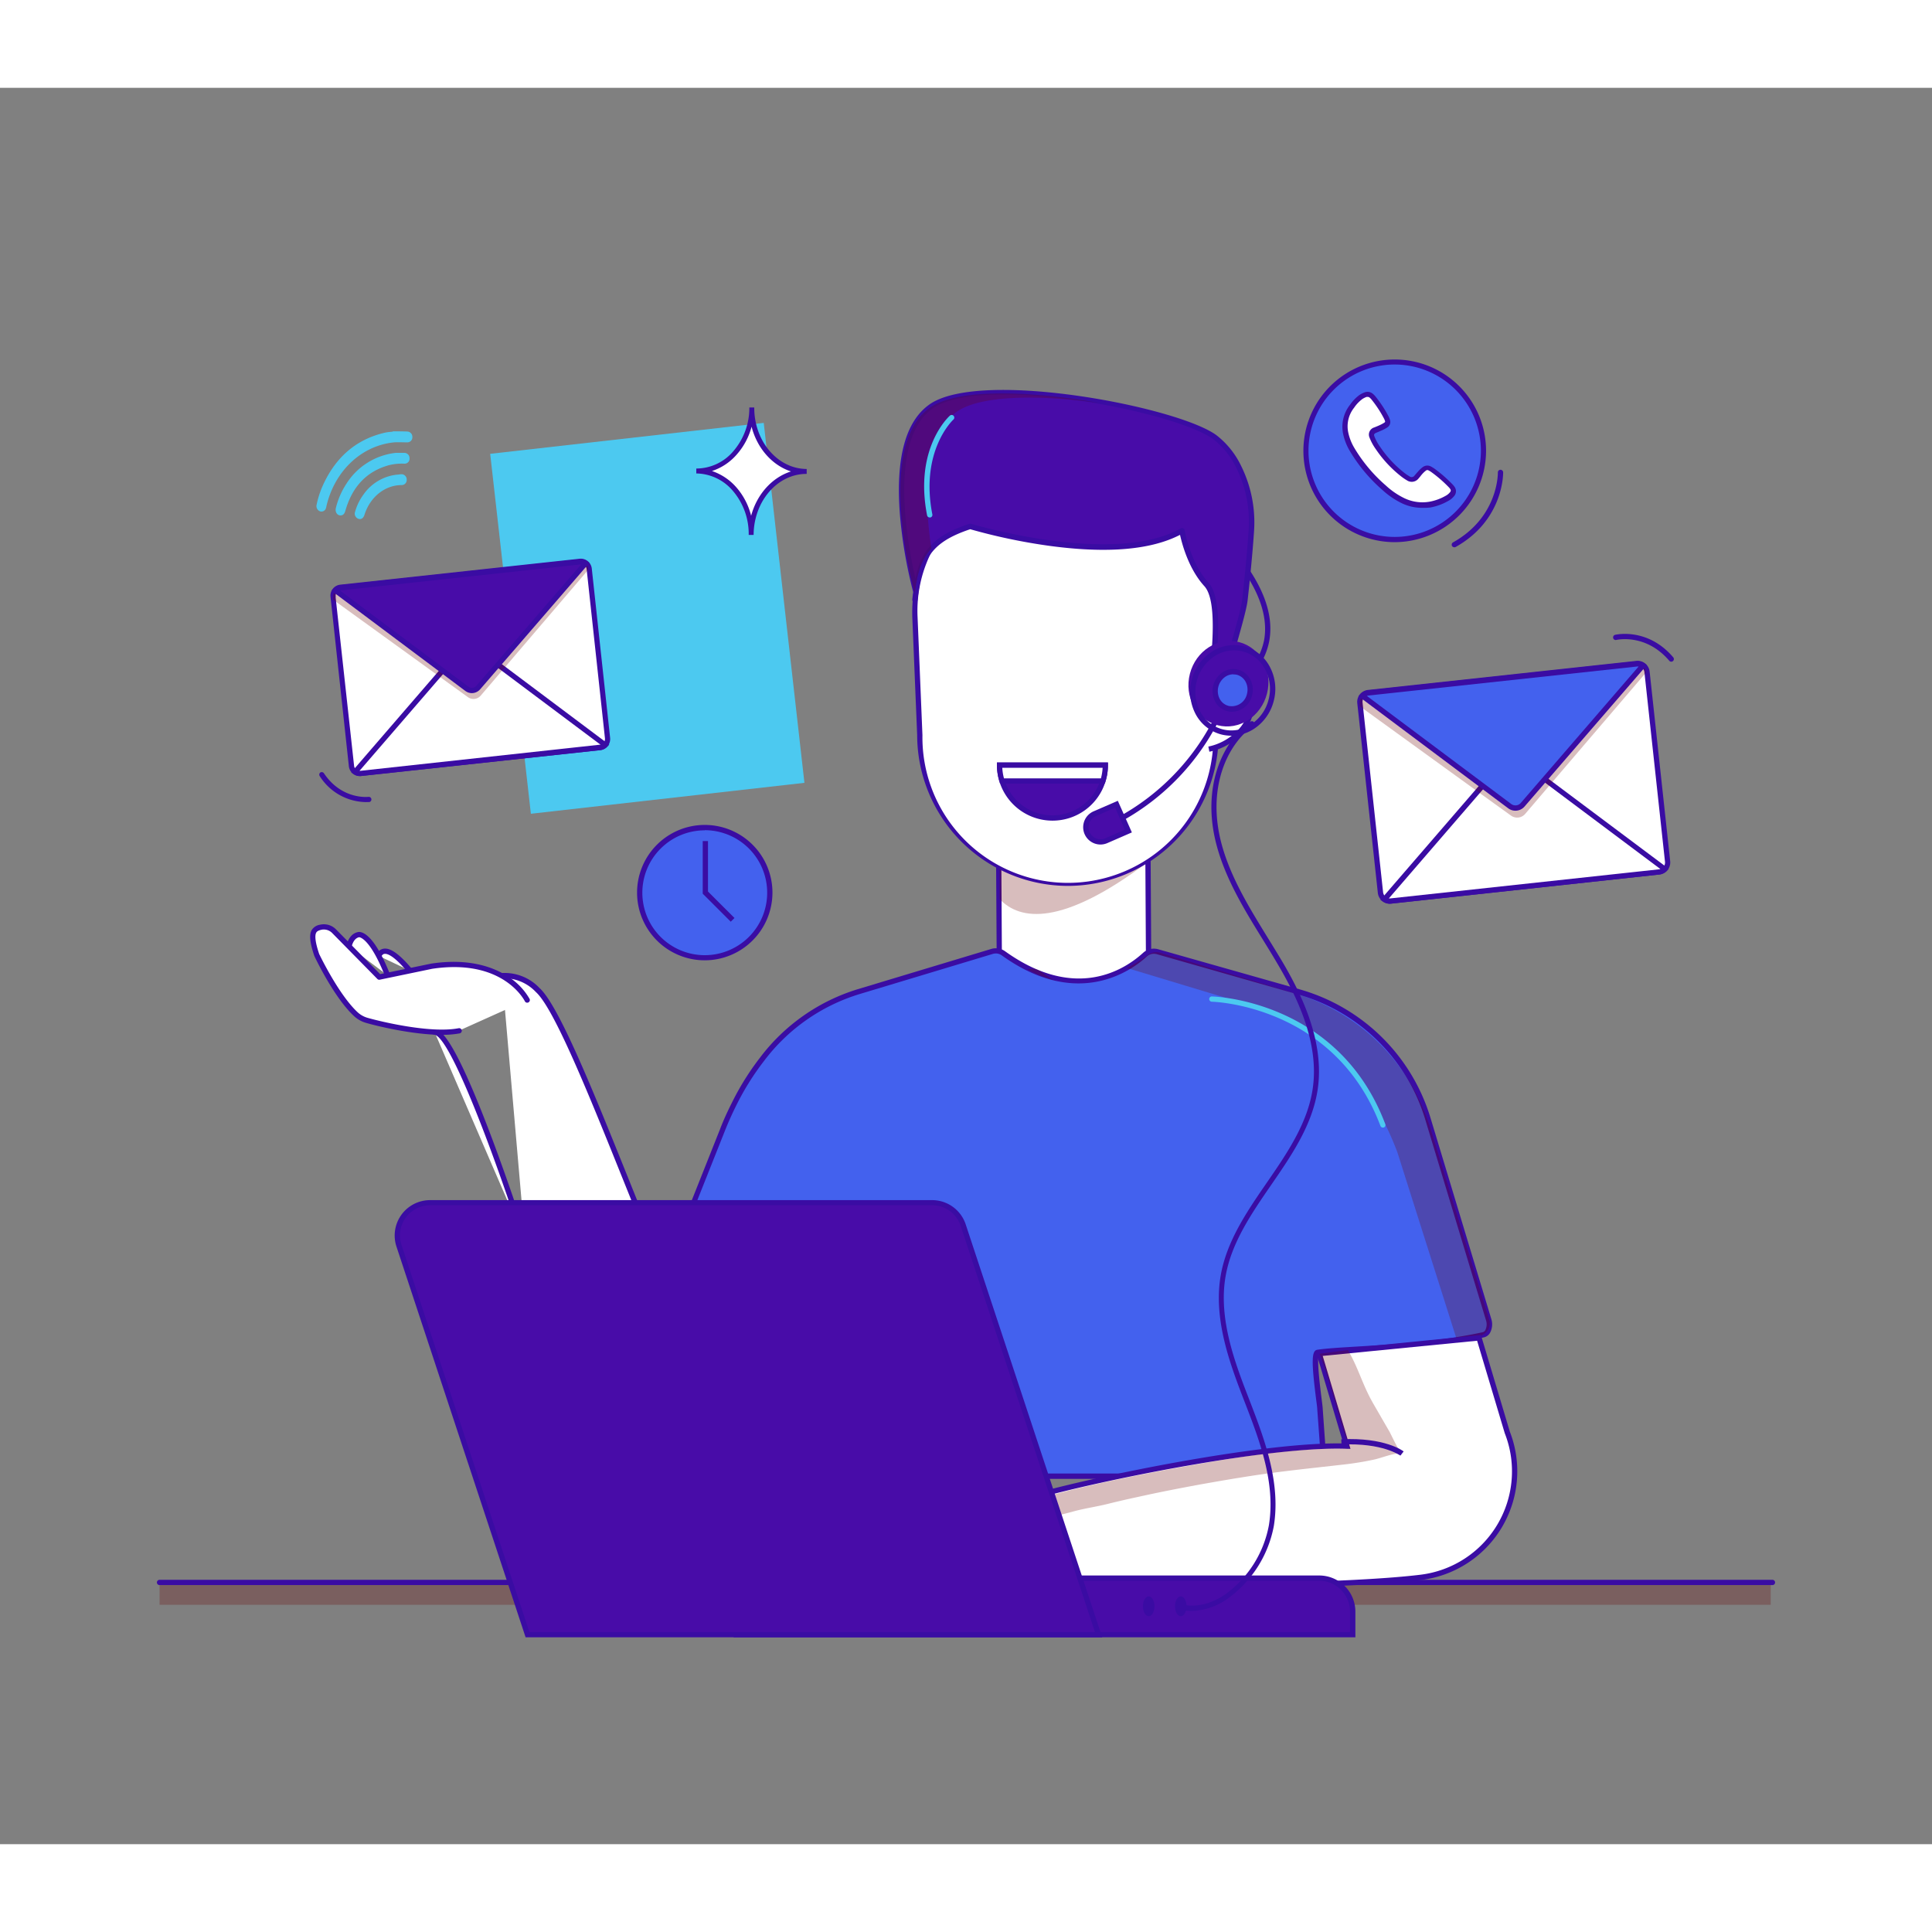 <svg id="Layer_1" data-name="Layer 1" xmlns="http://www.w3.org/2000/svg" viewBox="0 0 550 500" width="400" height="400"><rect x="0" y="0" width="550" height="500" fill="#808080" stroke="none"/><defs><style>.cls-1{fill:#4cc9f0;}.cls-2{fill:#680000;opacity:0.26;}.cls-3{fill:#3a0ca3;}.cls-4{fill:#ffffff;}.cls-5{fill:#4361ee;}.cls-6{fill:#480ca8;}.cls-7{fill:#480ca8;}.cls-8{fill:#480ca8;}</style></defs><rect class="cls-1" x="145.09" y="99.47" width="78.37" height="103.12" transform="translate(-15.8 21.65) rotate(-6.45)"></rect><rect class="cls-2" x="45.42" y="425.49" width="458.67" height="6.36"></rect><path class="cls-3" d="M352.42,170.5l-.74-1.3a18.65,18.65,0,0,0,8.19-12c1.28-7.25-1.94-15.52-9.57-24.6l1.15-1c7.94,9.44,11.27,18.14,9.89,25.84A19.81,19.81,0,0,1,352.42,170.5Z"></path><path class="cls-3" d="M504.58,426.24H45.42a.75.75,0,0,1,0-1.5H504.58a.75.75,0,0,1,0,1.5Z"></path><path class="cls-4" d="M107.81,247.12c1-2,3.32-2.5,8.89,4.21"></path><path class="cls-3" d="M116.7,252.08a.76.76,0,0,1-.58-.27c-4-4.81-5.86-5.36-6.64-5.26-.26,0-.64.16-1,.89a.75.75,0,0,1-1.36-.64,2.75,2.75,0,0,1,2.17-1.74c1.91-.25,4.53,1.65,8,5.79a.75.75,0,0,1-.1,1.05A.74.74,0,0,1,116.7,252.08Z"></path><path class="cls-4" d="M99.35,244.4c.38-1.58,1.15-3,2.67-3.32,0,0,3.37-.89,8.3,11.57"></path><path class="cls-3" d="M110.32,253.4a.75.75,0,0,1-.7-.48c-4.4-11.14-7.38-11.12-7.4-11.11-1,.22-1.75,1.15-2.14,2.76a.75.75,0,1,1-1.46-.35c.67-2.77,2.14-3.63,3.25-3.87.63-.17,4.22-.43,9.15,12a.76.76,0,0,1-.42,1A.92.92,0,0,1,110.32,253.4Z"></path><path class="cls-4" d="M149.49,328.46c7.61,22.05,16.52,43.62,27.8,64.07,1.78,3.22,3.69,6.5,6.59,8.77,4.44,3.45,10.62,4,16.09,2.69,25.37-5.92,46.95-31.62,51.29-56.71l-41.16-25.4-15.88,26.85c-11.59-23.52-32.49-84.05-41.2-91.92a13,13,0,0,0-10.11-4.06"></path><path class="cls-3" d="M194.5,405.39a17.9,17.9,0,0,1-11.08-3.5c-2.95-2.3-4.89-5.57-6.78-9-10.26-18.58-19.37-39.58-27.86-64.19a.74.74,0,0,1,.46-.95.75.75,0,0,1,1,.46c8.46,24.53,17.54,45.45,27.75,64,1.88,3.42,3.67,6.42,6.39,8.54,3.87,3,9.51,3.95,15.46,2.56,23.82-5.56,46-29.92,50.63-55.61l-40.07-24.73-15.5,26.19a.75.75,0,0,1-1.32-.05c-4.45-9-10.17-23.26-16.22-38.32-9.62-23.91-19.56-48.63-24.8-53.37A12.42,12.42,0,0,0,143,253.5a.76.76,0,0,1-.79-.71.74.74,0,0,1,.71-.79,13.64,13.64,0,0,1,10.69,4.29c5.51,5,15.49,29.88,25.15,53.89,5.77,14.36,11.24,27.95,15.57,37l15.18-25.64a.74.74,0,0,1,1-.26l41.16,25.41a.74.74,0,0,1,.34.76c-4.57,26.42-27.34,51.59-51.86,57.31A24.72,24.72,0,0,1,194.5,405.39Z"></path><path class="cls-4" d="M149.49,328.46s-18.85-58.88-25.78-59.65"></path><path class="cls-3" d="M149.49,329.21a.77.77,0,0,1-.72-.52c-7.23-22.59-20.45-58.61-25.14-59.13a.75.75,0,1,1,.17-1.49c1.3.14,4.78.53,16.1,30.59,5.52,14.66,10.26,29.42,10.3,29.57a.75.75,0,0,1-.48.94A.66.66,0,0,1,149.49,329.21Z"></path><polygon class="cls-4" points="284.23 209.07 284.56 261.7 327.07 261.7 326.75 209.07 284.23 209.07"></polygon><path class="cls-3" d="M327.83,262.45h-44l-.34-54.13h44ZM285.3,261h41L326,209.82H285Z"></path><path class="cls-2" d="M284.58,219.53v11.41c5.74,6.1,17.61,7.95,42.17-10.53l.66-.49-.66.38C323.07,222.34,304.44,231.5,284.58,219.53Z"></path><path class="cls-4" d="M304,226.45h0a42.15,42.15,0,0,0,42.16-42.15V149.39a39,39,0,0,0-39-39h-6.27c-21.55,0-41.05,15.84-40.41,40.22l1.39,33.72A42.15,42.15,0,0,0,304,226.45Z"></path><path class="cls-3" d="M304,227.2a43,43,0,0,1-42.9-42.9l-1.39-33.69c-.29-11.12,3.46-21,10.83-28.57a42.42,42.42,0,0,1,30.33-12.43h6.27a39.82,39.82,0,0,1,39.77,39.78V184.3A43,43,0,0,1,304,227.2Zm-3.13-116.09a40.89,40.89,0,0,0-29.25,12,37,37,0,0,0-10.41,27.47l1.39,33.7a41.41,41.41,0,1,0,82.81,0V149.39a38.32,38.32,0,0,0-38.27-38.28Z"></path><path class="cls-5" d="M422.24,355c-18.05,4-39.32,3.84-47.12,5-1.75.26.61,14.45.65,16.22l1.08,15.1v.1a3.74,3.74,0,0,1-3.76,3.85H246.72A3.75,3.75,0,0,1,243,391.5v-.2l.27-26.12c.12-2.27-1-4.53-2.23-6.44-8.24-12.58-28.36-14.66-39.72-21.52-3.08-1.87-5.47-3.26-6.76-4a3.73,3.73,0,0,1-1.8-3.76,1.07,1.07,0,0,1,0-.25l12.86-32.36q1.53-3.85,3.34-7.47a75.24,75.24,0,0,1,7.95-12.75,54.28,54.28,0,0,1,27.54-19.33l38-11.45a3.77,3.77,0,0,1,3.24.53c21,15.09,35.77,4.55,40.29.4a3.81,3.81,0,0,1,3.59-.86l40.22,11.46a53.85,53.85,0,0,1,36.74,36.17l17.29,57.19C424.28,352.34,423.87,354.63,422.24,355Z"></path><path class="cls-3" d="M373.09,396H246.72a4.51,4.51,0,0,1-4.5-4.5v-.2l.27-26.13c.09-1.75-.6-3.7-2.11-6-5.22-8-15.33-11.62-25.11-15.14-5.31-1.91-10.33-3.72-14.37-6.15-2.82-1.72-5.07-3-6.41-3.81l-.34-.19a4.48,4.48,0,0,1-2.17-4.47,1.34,1.34,0,0,1,.06-.4l12.89-32.43c1-2.64,2.18-5.18,3.36-7.53a75.54,75.54,0,0,1,8-12.87,55,55,0,0,1,27.91-19.58l38-11.46a4.53,4.53,0,0,1,3.89.64c20.17,14.5,34.23,5.15,39.34.46a4.53,4.53,0,0,1,4.31-1L370,256.65a54.36,54.36,0,0,1,37.26,36.68l17.29,57.18a5.08,5.08,0,0,1-.35,3.88,2.69,2.69,0,0,1-1.76,1.33h0c-12.16,2.67-25.79,3.49-35.74,4.09-4.66.28-8.7.53-11.25.89-.62,1.38.38,9.3.76,12.34.2,1.55.34,2.67.35,3.14l1.08,15.22a4.49,4.49,0,0,1-4.51,4.6ZM283.51,246.43a3.22,3.22,0,0,0-.87.13l-38,11.45a53.6,53.6,0,0,0-27.17,19.07,74.24,74.24,0,0,0-7.87,12.62c-1.16,2.32-2.28,4.81-3.31,7.41l-12.86,32.37a3.06,3.06,0,0,0,1.45,3.08l.33.2c1.35.78,3.61,2.09,6.44,3.82,3.91,2.35,8.86,4.14,14.1,6,10,3.61,20.36,7.33,25.85,15.73,1.7,2.59,2.47,4.84,2.35,6.89l-.26,26.28a3,3,0,0,0,3,3H373.09a3,3,0,0,0,2.17-.91,3,3,0,0,0,.84-2.17v-.12L375,376.25c0-.42-.16-1.63-.34-3-1.36-10.73-1.29-13.74.33-14,2.6-.39,6.55-.63,11.56-.93,9.9-.6,23.46-1.41,35.51-4.06h0a1.17,1.17,0,0,0,.79-.62,3.7,3.7,0,0,0,.21-2.69l-17.3-57.18a52.87,52.87,0,0,0-36.23-35.67l-40.21-11.46a3,3,0,0,0-2.89.7c-4.19,3.85-19.57,15.21-41.23-.35A2.91,2.91,0,0,0,283.51,246.43Z"></path><path class="cls-2" d="M300.54,254.13,300,254l.38.21Z"></path><path class="cls-2" d="M320.82,250.57l37.61,11.35c18.88,5.68,32.43,22.67,39.36,41.07l17.73,55.9c3.08-1.87,5.47-3.26,6.76-4a3.73,3.73,0,0,0,1.8-3.76l-16.79-54.7a64.23,64.23,0,0,0-2.91-7.51,57,57,0,0,0-36.14-31.24l-38-11.47a3.79,3.79,0,0,0-3.25.53A49.33,49.33,0,0,1,320.82,250.57Z"></path><path class="cls-2" d="M292.52,251a37.33,37.33,0,0,0,7.44,3c-1.25-.76-2.54-1.6-3.85-2.54a3.67,3.67,0,0,0-3.24-.52Z"></path><path class="cls-6" d="M284.56,192.82a15.05,15.05,0,1,0,30.1,0Z"></path><path class="cls-3" d="M299.61,208.62a15.81,15.81,0,0,1-15.8-15.8v-.75h31.6v.75a15.54,15.54,0,0,1-.73,4.74A15.74,15.74,0,0,1,299.61,208.62Zm-14.28-15.05a14.3,14.3,0,0,0,27.92,3.54,13.8,13.8,0,0,0,.64-3.54Z"></path><path class="cls-4" d="M284.56,192.82a14.93,14.93,0,0,0,.69,4.51H314a14.93,14.93,0,0,0,.69-4.51Z"></path><path class="cls-3" d="M314.52,198.08H284.7l-.16-.52a15.85,15.85,0,0,1-.73-4.74v-.75h31.6v.75a15.54,15.54,0,0,1-.73,4.74Zm-28.71-1.5h27.6a13.89,13.89,0,0,0,.48-3H285.33A14.53,14.53,0,0,0,285.81,196.58Z"></path><path class="cls-7" d="M260.45,145.7c1.26-11.51,3.35-16.85,15.73-20.87,0,0,40.66,12.37,60.28,1.23,0,0,1.55,9.34,6.92,15.23,4.5,4.93,1.94,22.1,1.36,29.52l3,.3c1.79-7.57,6.15-21.19,6.62-25.2.29-2.53,1.37-12.57,1.83-19.74a35.31,35.31,0,0,0-3.57-18.23,23.8,23.8,0,0,0-6.77-8.47c-10.54-7.85-66.14-18.83-80.71-8.87-16.07,11-4.5,52.67-4.5,52.67"></path><path class="cls-3" d="M347.76,171.86h-.08l-3-.29a.74.74,0,0,1-.67-.81c.08-1.11.21-2.43.36-3.91.77-7.89,2.07-21.09-1.53-25-4.47-4.9-6.34-12-6.91-14.59-8.3,4.29-20.75,5.35-37.06,3.15a165.06,165.06,0,0,1-22.67-4.75c-12,4-13.8,9.21-15,20.17a.74.74,0,0,1-.82.66.75.75,0,0,1-.67-.82c.08-.72.16-1.42.25-2.1,0,0,0,0,0-.05a132.17,132.17,0,0,1-3.8-22.36c-1.2-15.93,1.69-26.4,8.59-31.13,14.7-10,70.76.82,81.58,8.89a24.34,24.34,0,0,1,7,8.73A36.16,36.16,0,0,1,357,126.22c-.48,7.41-1.59,17.64-1.84,19.77-.28,2.38-1.83,7.85-3.47,13.64-1.18,4.16-2.4,8.46-3.16,11.65A.75.75,0,0,1,347.76,171.86Zm-2.21-1.72,1.63.16c.76-3.14,1.91-7.17,3-11.08,1.56-5.48,3.17-11.15,3.43-13.4s1.36-12.31,1.83-19.7A34.55,34.55,0,0,0,352,108.28a22.88,22.88,0,0,0-6.55-8.21c-10.62-7.91-65.5-18.66-79.84-8.85-12.83,8.78-7.31,38.49-5,48.51,1.54-7.69,4.85-12.19,15.39-15.62a.86.86,0,0,1,.45,0c.41.12,40.57,12.15,59.69,1.3a.73.73,0,0,1,.69,0,.74.74,0,0,1,.42.55c0,.09,1.58,9.19,6.74,14.85,4.05,4.44,2.76,17.53,1.91,26.2C345.74,168.14,345.63,169.2,345.55,170.14Z"></path><path class="cls-2" d="M260.35,143.57l-.21,2.43c.75-6.74,1.76-11.36,5-14.84-2-13.17-2.78-32.15,7.29-39,7.12-4.86,24-4.73,40.66-2.42-18.84-3.36-40-4.39-48.22,1.22C248.78,101.9,260.35,143.57,260.35,143.57Z"></path><path class="cls-4" d="M344.14,188.26c5.68-1.11,12.09-6,12.09-12.44,0-7.34-4.94-13.3-11-13.3-.26,0-1.23.22-1.49.24"></path><path class="cls-3" d="M344.28,189l-.29-1.47c5.53-1.08,11.49-5.86,11.49-11.7,0-6.92-4.61-12.55-10.28-12.55a7.32,7.32,0,0,0-.75.12c-.29.06-.55.11-.67.12l-.14-1.49.53-.1a6,6,0,0,1,1-.15c6.5,0,11.78,6.3,11.78,14C357,182.51,350.52,187.77,344.28,189Z"></path><path class="cls-4" d="M298.38,399.92c18-4.77,63.27-14,85.05-13.23l-7.86-26.32L421,355.85l8,26.86a30.42,30.42,0,0,1-24.67,41.34c-19.19,2.32-64.13,3-102.59,2.31l-1.16-.07"></path><path class="cls-3" d="M331.31,427.37c-10.21,0-20.29-.09-29.51-.26l-1.2-.07.1-1.5c.37,0,.75.06,1.13.07,34.85.64,81.79.2,102.48-2.31A29.65,29.65,0,0,0,428.37,383l-7.87-26.32L376.55,361l7.9,26.45-1.05,0c-21.39-.79-66.53,8.36-84.83,13.2l-.38-1.45c18.08-4.78,62.28-13.75,84.23-13.28l-7.83-26.19,47-4.68,8.21,27.46a31.17,31.17,0,0,1-25.3,42.29C389.22,426.64,359.73,427.37,331.31,427.37Z"></path><path class="cls-4" d="M298.38,399.92h-.07c-1.86.39-54.47,12.36-66.06,25.2a5.93,5.93,0,0,0,7.13,8.27c9.46-3.09,25.82-12.08,33.54-9.7,0,0,20.51,5.05,27.73,2.59"></path><path class="cls-3" d="M237.52,434.45a6.71,6.71,0,0,1-6-9.66.66.66,0,0,1,.12-.17c11.88-13.15,65.93-25.31,66.47-25.42h0a.74.74,0,0,1,.94.73.75.75,0,0,1-.63.74h0c-.53.12-53.87,12.11-65.6,24.89a5.19,5.19,0,0,0,6.28,7.14c2.63-.86,5.82-2.19,9.19-3.59,8.9-3.71,19-7.91,24.8-6.12.17,0,20.34,5,27.27,2.6a.75.75,0,1,1,.48,1.42c-7.34,2.5-27.3-2.37-28.15-2.57-5.33-1.64-15.15,2.44-23.82,6.05-3.41,1.42-6.62,2.76-9.3,3.63A6.73,6.73,0,0,1,237.52,434.45Z"></path><path class="cls-3" d="M298.31,400.68a.75.75,0,0,1-.12-1.49.74.74,0,0,1,.94.73.75.75,0,0,1-.63.74Z"></path><path class="cls-2" d="M232.69,425.25c11.6-12.84,64.62-24.22,66.48-24.61h.07c12.1-3.21,24.42-5.7,36.73-7.93,14.28-2.58,28.86-5.05,43.4-5.32,1.64,0,3.29,0,4.93,0-3.59-9.29-5.06-17.7-8.65-27l8.08-1.06c3.11,5.38,4.11,9.88,7.22,15.26l4.66,8.07c.36.62,2.85,6.06,3.52,6.09-2.64-.11-5.44,1.2-8,1.77a86.94,86.94,0,0,1-9.05,1.45c-8.73,1-17.43,1.87-26.12,3.22q-3.87.6-7.74,1.26t-7.56,1.33c-2.41.45-4.81.9-7.22,1.38q-3.36.66-6.72,1.38-3,.65-6.09,1.33c-1.76.41-3.52.82-5.28,1.26-3.44.86-6.62,1.26-10,2.21-1.78.49-12.28,3.12-14.06,3.59-13.42,3.5-50.2,11.18-58.68,20.15-1.39.46-.76-.35.81,2.78C235.75,436.58,231.89,430.51,232.69,425.25Z"></path><path class="cls-3" d="M398.67,389.38c-.05,0-5-3.71-16.77-3.15l-.07-1.5c12.42-.59,17.55,3.3,17.76,3.46l-.92,1.19.46-.59Z"></path><path class="cls-1" d="M264.65,122.31a.75.75,0,0,1-.73-.61c-3.7-19,6.08-28,6.5-28.38a.75.75,0,0,1,1.06.06.76.76,0,0,1-.06,1.06c-.1.08-9.55,8.85-6,27a.75.75,0,0,1-.59.88Z"></path><path class="cls-1" d="M393.68,296a.75.75,0,0,1-.7-.49c-13-34.39-47.62-35.34-48-35.34a.76.76,0,0,1-.74-.76.74.74,0,0,1,.76-.74c.36,0,36,.95,49.35,36.31a.75.75,0,0,1-.43,1A.86.86,0,0,1,393.68,296Z"></path><path class="cls-4" d="M213.84,127.29c0-10-6.94-18.18-15.62-18.22,8.68,0,15.75-8,15.8-18.06-.05,10,6.95,18.18,15.62,18.22C221,109.19,213.89,117.26,213.84,127.29Z"></path><path class="cls-3" d="M214.54,127.29h-1.4a18.83,18.83,0,0,0-4.37-12.39,13.93,13.93,0,0,0-10.55-5.12v-1.4a13.85,13.85,0,0,0,10.6-5A18.79,18.79,0,0,0,213.32,91h1.4c-.05,9.61,6.65,17.47,14.93,17.51v1.4C221.35,109.86,214.58,117.67,214.54,127.29Zm-11.86-18.2a16,16,0,0,1,7.15,4.89,19.35,19.35,0,0,1,4,7.85c1.65-6.12,5.95-10.91,11.34-12.62-5.38-1.77-9.63-6.6-11.21-12.74a19.36,19.36,0,0,1-4.12,7.8A15.91,15.91,0,0,1,202.68,109.09Z"></path><path class="cls-8" d="M209.57,424.26h166a9.53,9.53,0,0,1,9.53,9.53v6.57a0,0,0,0,1,0,0H209.57a0,0,0,0,1,0,0v-16.1A0,0,0,0,1,209.57,424.26Z"></path><path class="cls-3" d="M385.85,441.11h-177v-17.6H375.57a10.3,10.3,0,0,1,10.28,10.28Zm-175.53-1.5h174v-5.82a8.79,8.79,0,0,0-8.78-8.78H210.32Z"></path><path class="cls-8" d="M312.73,440.36H150.17l-36.59-110.7a9.33,9.33,0,0,1,8.86-12.26H265.35a9.32,9.32,0,0,1,8.85,6.4Z"></path><path class="cls-3" d="M313.77,441.11H149.63L112.87,329.9a10.08,10.08,0,0,1,9.57-13.25H265.35a10.07,10.07,0,0,1,9.57,6.92Zm-163.06-1.5h161L273.49,324a8.57,8.57,0,0,0-8.14-5.89H122.44a8.59,8.59,0,0,0-8.15,11.27Z"></path><path class="cls-4" d="M150.1,259.67s-6.35-12.77-27.19-9.65L108,253.14l-12.78-13a4.14,4.14,0,0,0-3.9-1.19c-1.92.49-3.32,1.31-1.14,7.85,0,0,5.5,11.62,11.13,16.88a7.56,7.56,0,0,0,3,1.74c4.4,1.32,18.5,4.52,26.32,3"></path><path class="cls-3" d="M125.74,269.59c-8.28,0-18.76-2.57-21.64-3.43a8.38,8.38,0,0,1-3.33-1.91C95.1,259,89.7,247.62,89.48,247.14c-1.27-3.77-1.49-6-.77-7.33a3.38,3.38,0,0,1,2.39-1.56,4.85,4.85,0,0,1,4.62,1.39l12.5,12.68,14.54-3c11-1.66,18,1.13,22,3.76a18.25,18.25,0,0,1,6,6.29.75.75,0,0,1-.34,1,.74.74,0,0,1-1-.33c-.26-.5-6.41-12.24-26.4-9.24l-14.91,3.1a.74.74,0,0,1-.68-.21l-12.79-13a3.35,3.35,0,0,0-3.18-1c-.73.19-1.2.38-1.44.82-.49.9-.21,2.94.84,6.06,0,0,5.46,11.47,10.92,16.57a7,7,0,0,0,2.74,1.58c3.44,1,17.93,4.54,26,3a.75.75,0,1,1,.28,1.47A26.91,26.91,0,0,1,125.74,269.59Z"></path><path class="cls-3" d="M317.92,209.53l-.68-1.33A66,66,0,0,0,347.69,175l1.41.49A67.44,67.44,0,0,1,317.92,209.53Z"></path><path class="cls-8" d="M313.2,205.79H320a0,0,0,0,1,0,0v8.36a0,0,0,0,1,0,0H313.2A4.18,4.18,0,0,1,309,210v0a4.18,4.18,0,0,1,4.18-4.18Z" transform="translate(-57.88 144.16) rotate(-23.71)"></path><path class="cls-3" d="M313.32,215.42a4.93,4.93,0,0,1-2-9.45l6.9-3,4,9-6.89,3A5,5,0,0,1,313.32,215.42Zm4.14-10.5-5.53,2.43a3.42,3.42,0,0,0-1.81,1.89,3.38,3.38,0,0,0,.05,2.63,3.44,3.44,0,0,0,4.52,1.76l5.52-2.43Z"></path><path class="cls-3" d="M351.23,177.91l-1.49-.18a5.51,5.51,0,0,0-.95-4.44,4.41,4.41,0,0,0-2.91-1.33v-1.5a5.82,5.82,0,0,1,4,1.82C351.08,173.61,351.52,175.5,351.23,177.91Z"></path><path class="cls-3" d="M339.34,433.59a15.09,15.09,0,0,1-3-.3.75.75,0,0,1,.3-1.47c4,.81,8.24-.22,12.26-3a31.4,31.4,0,0,0,12.32-19.58c2-12.14-2.73-24.37-6.9-35.15-4-10.39-9-23.32-6.81-36,1.72-9.84,7.54-18.3,13.18-26.49s11.56-16.81,13-26.62c2-13.29-4.7-26.58-9.9-35.42-1.37-2.34-2.83-4.71-4.24-7-5.21-8.43-10.58-17.15-13.19-26.86-4.44-16.5,1.63-29.6,9.62-35.27a.74.74,0,0,1,1,.18.75.75,0,0,1-.17,1c-7.56,5.37-13.29,17.86-9.05,33.66,2.56,9.5,7.88,18.12,13,26.46,1.42,2.3,2.88,4.67,4.27,7,5.31,9,12.13,22.64,10.09,36.4-1.51,10.16-7.49,18.85-13.28,27.25-5.54,8.06-11.27,16.38-12.93,25.9-2.15,12.24,2.77,24.95,6.73,35.17,4.24,11,9,23.39,7,35.93a33,33,0,0,1-12.95,20.58A18.41,18.41,0,0,1,339.34,433.59Z"></path><ellipse class="cls-8" cx="350.91" cy="171.54" rx="12.2" ry="11.31" transform="matrix(0.25, -0.97, 0.97, 0.25, 95.59, 467.13)"></ellipse><path class="cls-3" d="M350.51,184.44a11.48,11.48,0,0,1-2.9-.37,11.62,11.62,0,0,1-7.29-5.87A13.65,13.65,0,0,1,345,160.52a11.47,11.47,0,0,1,16.52,4.36,13.35,13.35,0,0,1,1.07,9.73h0a13.4,13.4,0,0,1-5.72,7.95A11.88,11.88,0,0,1,350.51,184.44Zm.81-24.3a10.34,10.34,0,0,0-5.54,1.65,12.15,12.15,0,0,0-4.14,15.7,10,10,0,0,0,14.4,3.8,11.87,11.87,0,0,0,5.08-7.06h0a11.87,11.87,0,0,0-.94-8.64,10.1,10.1,0,0,0-6.35-5.13A10.22,10.22,0,0,0,351.32,160.14Z"></path><ellipse class="cls-5" cx="350.91" cy="171.54" rx="5.35" ry="4.96" transform="translate(95.59 467.13) rotate(-75.23)"></ellipse><path class="cls-3" d="M350.72,177.62a5.3,5.3,0,0,1-1.36-.18,5.46,5.46,0,0,1-3.46-2.78,6.41,6.41,0,0,1,2.19-8.3,5.44,5.44,0,0,1,7.84,2.06,6.33,6.33,0,0,1,.5,4.57A6,6,0,0,1,350.72,177.62Zm.37-10.66a4.15,4.15,0,0,0-2.2.66,4.92,4.92,0,0,0-1.67,6.33,4,4,0,0,0,2.52,2,4.43,4.43,0,0,0,5.24-3.38h0a4.8,4.8,0,0,0-.38-3.48,4,4,0,0,0-2.52-2A4.07,4.07,0,0,0,351.09,167Z"></path><ellipse class="cls-3" cx="336.14" cy="432.28" rx="1.64" ry="2.83"></ellipse><ellipse class="cls-3" cx="327.01" cy="432.28" rx="1.64" ry="2.83"></ellipse><circle class="cls-5" cx="200.63" cy="229.11" r="18.52"></circle><path class="cls-3" d="M200.63,248.38a19.27,19.27,0,1,1,19.27-19.27A19.29,19.29,0,0,1,200.63,248.38Zm0-37a17.77,17.77,0,1,0,17.77,17.77A17.79,17.79,0,0,0,200.63,211.34Z"></path><circle class="cls-5" cx="397.05" cy="103.3" r="25.29"></circle><path class="cls-3" d="M397.05,129.34a26,26,0,1,1,26-26A26.07,26.07,0,0,1,397.05,129.34Zm0-50.57a24.54,24.54,0,1,0,24.53,24.53A24.56,24.56,0,0,0,397.05,78.77Z"></path><polygon class="cls-3" points="208.03 237.39 200.05 229.42 200.05 214.43 201.55 214.43 201.55 228.8 209.09 236.33 208.03 237.39"></polygon><path class="cls-4" d="M407.09,118.65a12.66,12.66,0,0,1-7.7-1.07,22.47,22.47,0,0,1-5.41-3.71,44.91,44.91,0,0,1-9.1-10.93,15.15,15.15,0,0,1-1.83-4.74,9.34,9.34,0,0,1,1.83-7.5,11.22,11.22,0,0,1,2.52-2.63,6,6,0,0,1,1.37-.68,1.51,1.51,0,0,1,1.5.26,4.24,4.24,0,0,1,.64.63,34.23,34.23,0,0,1,3.72,5.65,6.52,6.52,0,0,1,.33.83,1.07,1.07,0,0,1-.5,1.27,11.12,11.12,0,0,1-1.27.7c-.56.26-1.14.49-1.71.73-1,.41-1.29,1-1,1.91a14.58,14.58,0,0,0,1.73,3.17,33,33,0,0,0,7.25,7.73,12.53,12.53,0,0,0,1.34.9,1.7,1.7,0,0,0,2.41-.4c.43-.48.84-1,1.28-1.45a7,7,0,0,1,.91-.81,1.36,1.36,0,0,1,1.53-.13,5.87,5.87,0,0,1,.84.51,38.08,38.08,0,0,1,5.15,4.46,4.09,4.09,0,0,1,.43.52,1.4,1.4,0,0,1-.09,1.87,4.77,4.77,0,0,1-1.46,1.17A15.67,15.67,0,0,1,407.09,118.65Z"></path><path class="cls-3" d="M404.83,119.57a13.22,13.22,0,0,1-5.76-1.31,23,23,0,0,1-5.59-3.83,45.23,45.23,0,0,1-9.25-11.11,15.69,15.69,0,0,1-1.91-5,10.07,10.07,0,0,1,2-8.08A11.67,11.67,0,0,1,387,87.45a7.13,7.13,0,0,1,1.54-.77,2.3,2.3,0,0,1,2.22.38,4.63,4.63,0,0,1,.77.76,34.28,34.28,0,0,1,3.79,5.77,6.45,6.45,0,0,1,.39,1,1.83,1.83,0,0,1-.81,2.11,11.86,11.86,0,0,1-1.36.75c-.37.17-.76.33-1.14.49l-.6.25c-.73.32-.69.59-.55,1a13.33,13.33,0,0,0,1.63,3,32.41,32.41,0,0,0,7.09,7.56,11.72,11.72,0,0,0,1.27.85,1,1,0,0,0,1.47-.25l.41-.47c.29-.34.58-.67.89-1a7.59,7.59,0,0,1,1-.89,2.17,2.17,0,0,1,2.33-.2c.32.17.63.36.93.56a38.68,38.68,0,0,1,5.25,4.56,5.15,5.15,0,0,1,.51.61,2.14,2.14,0,0,1-.12,2.77,5.52,5.52,0,0,1-1.69,1.35,16.12,16.12,0,0,1-5,1.83h0A16.27,16.27,0,0,1,404.83,119.57ZM389.3,88a1,1,0,0,0-.28,0,5.73,5.73,0,0,0-1.19.6,10.08,10.08,0,0,0-2.34,2.46,8.5,8.5,0,0,0-1.7,6.92,14.35,14.35,0,0,0,1.74,4.5,43.71,43.71,0,0,0,9,10.74,21.58,21.58,0,0,0,5.23,3.59,11.9,11.9,0,0,0,7.27,1,14.51,14.51,0,0,0,4.49-1.65,4,4,0,0,0,1.24-1c.33-.42.29-.64.06-1a3.39,3.39,0,0,0-.35-.42,37,37,0,0,0-5.05-4.38,6.2,6.2,0,0,0-.75-.45.63.63,0,0,0-.74.06,6.74,6.74,0,0,0-.81.72c-.29.31-.57.63-.84,1l-.42.49a2.46,2.46,0,0,1-3.36.55,16.73,16.73,0,0,1-1.42-.95,34.08,34.08,0,0,1-7.41-7.9,15.12,15.12,0,0,1-1.81-3.34,2.12,2.12,0,0,1,1.37-2.86l.61-.25c.37-.15.73-.3,1.08-.47a9.62,9.62,0,0,0,1.18-.65c.24-.16.23-.29.19-.43a4.09,4.09,0,0,0-.28-.7,33.15,33.15,0,0,0-3.64-5.53,3.59,3.59,0,0,0-.52-.5A.8.8,0,0,0,389.3,88Z"></path><path class="cls-1" d="M111.83,97.79c1.39,0,2.78,0,4.17.06a1.5,1.5,0,0,1,1.39,1.59,1.42,1.42,0,0,1-1.45,1.49c-1.24,0-2.5-.08-3.74,0-9.32.92-17,8.18-19.3,18.28,0,.09,0,.19-.07.29a1.34,1.34,0,0,1-1.69,1.08,1.6,1.6,0,0,1-1-1.92,26.59,26.59,0,0,1,1.79-5.52q5.39-11.84,17-14.81c.43-.11.86-.21,1.3-.28s1-.11,1.58-.17Z"></path><path class="cls-1" d="M112.67,103.92c.67,0,1.58,0,2.49,0a1.48,1.48,0,0,1,1.42,1.55,1.39,1.39,0,0,1-1.41,1.53,15,15,0,0,0-4.48.44q-9.41,2.61-12.36,12.93c-.19.67-.46,1.2-1.12,1.33-1.07.22-1.9-.84-1.6-2.06a22,22,0,0,1,3-6.92A19.09,19.09,0,0,1,112.67,103.92Z"></path><path class="cls-1" d="M113.06,110.12c.41,0,.82-.12,1.24-.12a1.49,1.49,0,0,1,1.48,1.57,1.44,1.44,0,0,1-1.42,1.52c-4.78,0-9,3.39-10.6,8.46-.26.81-.71,1.22-1.33,1.22a1.55,1.55,0,0,1-1.34-2.1,15.29,15.29,0,0,1,2.47-5A13.32,13.32,0,0,1,113.06,110.12Z"></path><path class="cls-4" d="M172.3,187.08a2.33,2.33,0,0,1-1.46.71l-68.14,7.38a2.41,2.41,0,0,1-2.64-2.13l-5.17-47.77,0-.44a2.35,2.35,0,0,1,.64-1.9,2.32,2.32,0,0,1,1.48-.74l68.15-7.38a2.35,2.35,0,0,1,1.61.4,2.39,2.39,0,0,1,1,1.72l.06.57L173,185.15A2.39,2.39,0,0,1,172.3,187.08Z"></path><path class="cls-3" d="M102.45,195.93a3.15,3.15,0,0,1-3.14-2.81l-5.22-48.21a3.15,3.15,0,0,1,2.79-3.47L165,134.06a3.16,3.16,0,0,1,3.47,2.79l.06.57,5.16,47.65a3.17,3.17,0,0,1-2.8,3.47l-68.14,7.37A1.83,1.83,0,0,1,102.45,195.93Zm62.93-60.39h-.19L97,142.93a1.64,1.64,0,0,0-1,.51,1.66,1.66,0,0,0-.44,1.31l0,.44L100.8,193a1.68,1.68,0,0,0,.7,1.18,1.72,1.72,0,0,0,1.12.28L170.76,187a1.63,1.63,0,0,0,1-.48h0a1.66,1.66,0,0,0,.46-1.33L167,137a1.67,1.67,0,0,0-1.62-1.47Z"></path><path class="cls-4" d="M172.3,187.08a2.33,2.33,0,0,1-1.46.71l-68.14,7.38a2.41,2.41,0,0,1-1.62-.42l25-28.92,5.54-6.42a2.41,2.41,0,0,1,3.26-.36l6.83,5.12Z"></path><path class="cls-3" d="M102.45,195.93a3.14,3.14,0,0,1-1.8-.56l-.68-.48,31.08-36a3.16,3.16,0,0,1,4.27-.47L173.43,187l-.59.61a3.19,3.19,0,0,1-1.91.94l-68.15,7.37A1.83,1.83,0,0,1,102.45,195.93Zm-.1-1.5h.27L170.76,187a.64.64,0,0,0,.2,0l-36.54-27.36a1.66,1.66,0,0,0-2.24.25Z"></path><path class="cls-2" d="M167.43,137.23l-24.52,28.7-6.08,7.12a2.69,2.69,0,0,1-3.61.42l-7.67-5.54L94.81,145.7l0-.44a2.31,2.31,0,0,1,.61-1.88,2.4,2.4,0,0,1,1.48-.75l67.86-8a2.41,2.41,0,0,1,1.61.38,2.37,2.37,0,0,1,1.05,1.68Z"></path><path class="cls-8" d="M166.72,135.36l-25,29-5.54,6.42a2.39,2.39,0,0,1-3.25.35L126.07,166l-30.59-22.9a2.37,2.37,0,0,1,1.49-.74L165.11,135A2.41,2.41,0,0,1,166.72,135.36Z"></path><path class="cls-3" d="M134.34,172.32a3.13,3.13,0,0,1-1.88-.63l-38.1-28.52.57-.61a3.16,3.16,0,0,1,2-1L165,134.21a3.08,3.08,0,0,1,2.12.53l.69.48-31.11,36A3.18,3.18,0,0,1,134.34,172.32ZM96.8,143.12l36.56,27.37a1.65,1.65,0,0,0,2.23-.24l29.86-34.56h-.26l-68.14,7.38Z"></path><path class="cls-3" d="M104.15,203.34A15.83,15.83,0,0,1,91,195.91a.75.75,0,0,1,.2-1,.76.76,0,0,1,1,.2c5,7.51,12.36,6.77,12.68,6.74a.75.75,0,1,1,.17,1.49C105,203.3,104.69,203.34,104.15,203.34Z"></path><path class="cls-4" d="M474,222.44a2.68,2.68,0,0,1-1.63.79L396,231.5a2.66,2.66,0,0,1-1.82-.46,2.69,2.69,0,0,1-1.15-1.92l-5.79-53.55-.06-.5a2.71,2.71,0,0,1,.72-2.13,2.65,2.65,0,0,1,1.67-.83l76.39-8.27a2.57,2.57,0,0,1,1.8.46,2.65,2.65,0,0,1,1.16,1.92l.06.63,5.79,53.42A2.7,2.7,0,0,1,474,222.44Z"></path><path class="cls-3" d="M395.66,232.27a3.46,3.46,0,0,1-3.42-3.07l-5.85-54a3.43,3.43,0,0,1,.91-2.73,3.51,3.51,0,0,1,2.14-1.06l76.39-8.27a3.45,3.45,0,0,1,3.78,3l.07.63,5.79,53.42a3.42,3.42,0,0,1-1,2.77,3.49,3.49,0,0,1-2.09,1L396,232.25Zm70.55-67.7H466l-76.39,8.27a1.95,1.95,0,0,0-1.72,2.14l.05.5,5.8,53.55a2,2,0,0,0,2.14,1.72l76.38-8.27a1.87,1.87,0,0,0,1.18-.58h0a1.92,1.92,0,0,0,.55-1.56l-5.86-54a2,2,0,0,0-1.91-1.73Z"></path><path class="cls-4" d="M474,222.44a2.68,2.68,0,0,1-1.63.79L396,231.5a2.71,2.71,0,0,1-1.82-.46l28-32.43,6.22-7.2A2.69,2.69,0,0,1,432,191l7.67,5.74Z"></path><path class="cls-3" d="M395.66,232.27a3.45,3.45,0,0,1-2-.62l-.68-.47,34.77-40.26a3.44,3.44,0,0,1,4.66-.5l42.65,31.92-.59.62a3.46,3.46,0,0,1-2.09,1L396,232.25Zm-.28-1.52a2.66,2.66,0,0,0,.49,0l76.39-8.27a3,3,0,0,0,.41-.09l-41.11-30.78a2,2,0,0,0-2.63.28Z"></path><path class="cls-2" d="M468.51,166.55,441,198.72l-6.83,8a3,3,0,0,1-4,.48L421.57,201,387.1,176.05l-.06-.49a2.66,2.66,0,0,1,.69-2.11,2.71,2.71,0,0,1,1.66-.84l76.07-9a2.7,2.7,0,0,1,1.81.43,2.66,2.66,0,0,1,1.17,1.89Z"></path><path class="cls-5" d="M467.72,164.46l-28.05,32.46-6.22,7.2a2.68,2.68,0,0,1-3.64.39l-7.67-5.74L387.85,173.1a2.68,2.68,0,0,1,1.67-.83L465.91,164A2.72,2.72,0,0,1,467.72,164.46Z"></path><path class="cls-3" d="M431.42,205.79a3.42,3.42,0,0,1-2.06-.68L386.73,173.2l.57-.61a3.4,3.4,0,0,1,2.14-1.06l76.39-8.27a3.34,3.34,0,0,1,2.31.58l.69.48L434,204.61A3.43,3.43,0,0,1,431.42,205.79Zm-42.29-32.66,41.13,30.78a2,2,0,0,0,2.63-.28l33.58-38.88a1.93,1.93,0,0,0-.48,0L389.6,173A1.53,1.53,0,0,0,389.13,173.13Z"></path><path class="cls-3" d="M475.77,163.37a.74.74,0,0,1-.57-.27c-6.61-7.76-14.73-6-15.07-5.92a.74.74,0,0,1-.9-.56.76.76,0,0,1,.56-.9c.38-.09,9.33-2.07,16.55,6.41a.76.76,0,0,1-.08,1.06A.78.78,0,0,1,475.77,163.37Z"></path><path class="cls-3" d="M414,130.79a.76.76,0,0,1-.65-.38.76.76,0,0,1,.29-1c13-7.27,12.77-19.78,12.77-19.9a.76.76,0,0,1,.72-.78.75.75,0,0,1,.78.73c0,.13.29,13.55-13.54,21.27A.81.81,0,0,1,414,130.79Z"></path></svg>
